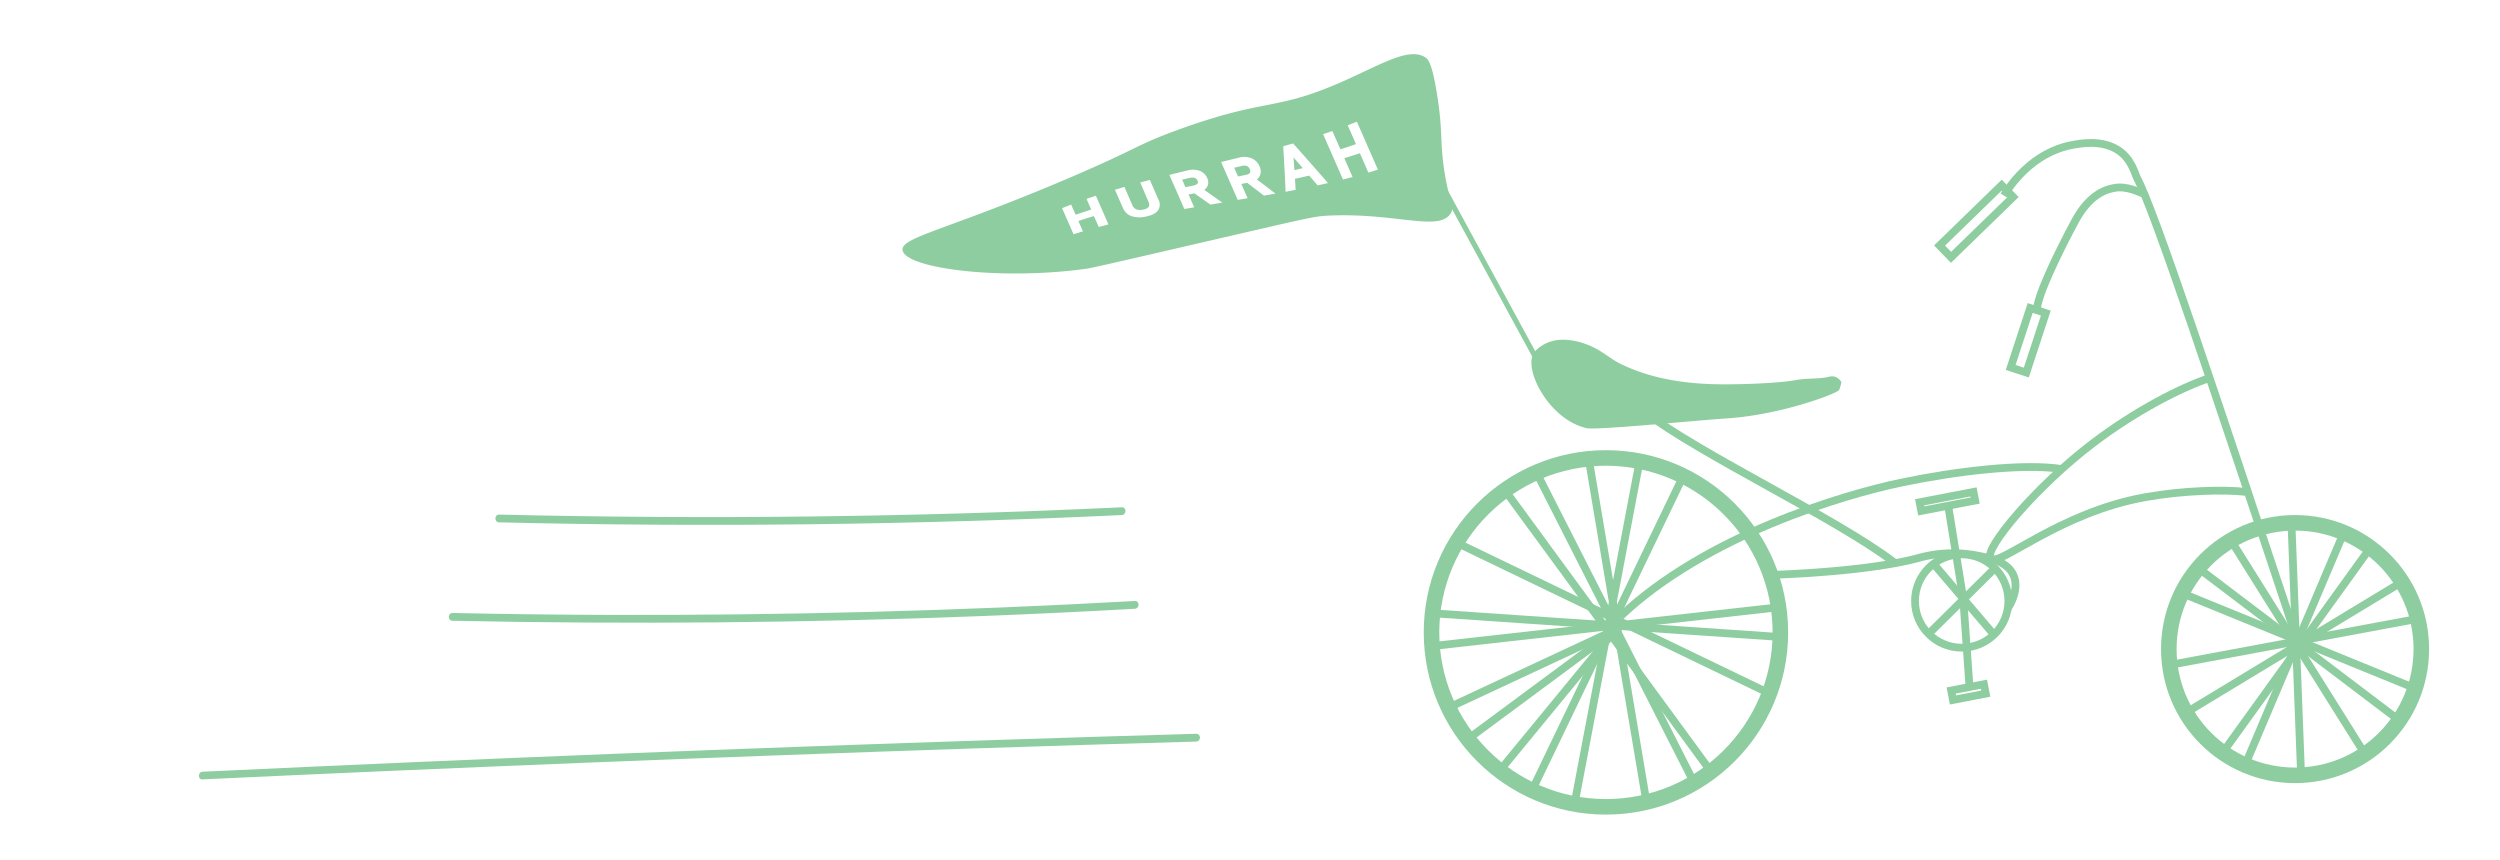 <svg id="Layer_1" data-name="Layer 1" xmlns="http://www.w3.org/2000/svg" viewBox="0 0 964.7 332"><defs><style>.cls-1,.cls-3,.cls-4,.cls-5{fill:none;stroke-miterlimit:10;}.cls-1,.cls-3,.cls-4{stroke:#8dcda0;}.cls-1{stroke-width:6px;}.cls-2{fill:#8dcda0;}.cls-3,.cls-5{stroke-width:3px;}.cls-4{stroke-width:2px;}.cls-5{stroke:#8ccc9f;}</style></defs><title>derails-drawings</title><circle class="cls-1" cx="885.62" cy="250.47" r="48.72"/><circle class="cls-1" cx="619.7" cy="244.03" r="67.31"/><path class="cls-2" d="M710.57,147.48a4.75,4.75,0,0,0-2.54-2.12,4.19,4.19,0,0,0-2.12,0c-4.13,1-8.52.49-12.71,1.27-7,1.29-21.44,1.74-29.23,1.67-20.47-.18-31.77-4.68-38.13-7.64-4.88-2.29-8-5.91-14.4-8.06-2.12-.71-10.2-3.41-16.52.83a9.09,9.09,0,0,0-3.39,3.39c-3.16,6.74,6.59,25.24,20.74,28.4,3.81.85,41.52-2.94,54.23-3.78,20.92-1.38,42.8-9.72,43.22-11A19.37,19.37,0,0,0,710.57,147.48Z"/><path class="cls-3" d="M773.26,75.47c2.19-3.57,10.77-16.64,26.46-19.55,3.22-.59,11.35-2.1,17.69,2.06,5.25,3.45,6.45,9.28,7.3,10.85C831.27,81,854,149.36,886.84,248.22"/><path class="cls-3" d="M785.94,119.93c.13-5.82,8.42-22.75,14.79-34.62,5.91-11,12.71-12.43,15.79-12.88,4-.59,8.68,1.49,10.87,2.47"/><path class="cls-3" d="M866.71,189.82c-8.41-1-24.44-.55-38.69,2-33.38,5.85-56.89,27.26-59.89,23.75s18-28.32,39.73-44.73c16.46-12.45,33.71-21.29,44.85-25"/><path class="cls-3" d="M634,158.52c22.69,17.34,74.36,41.26,97.05,58.59"/><path class="cls-3" d="M795.66,181c-14.7-2.33-41.16.83-62.39,5.31-21.55,4.54-74.91,20.12-108.18,51.72"/><path class="cls-3" d="M774.83,234.68c.83-1.3,4.43-7.25,2.18-12.58-2.36-5.59-9.64-6.92-14.73-7.85a49.55,49.55,0,0,0-21.73,1c-10.48,2.92-30.4,5.63-56.84,6.58"/><rect class="cls-3" x="779.46" y="119.25" width="6.35" height="24.15" transform="translate(1485.25 500.26) rotate(-161.82)"/><rect class="cls-3" x="759.45" y="68.67" width="6.36" height="33.43" transform="translate(1232.89 691.8) rotate(-134.18)"/><rect class="cls-3" x="740.85" y="191.82" width="21.18" height="3.39" transform="translate(1525.92 241.55) rotate(169.11)"/><rect class="cls-3" x="753.14" y="265.22" width="12.89" height="3.71" transform="translate(1555.95 385.82) rotate(169.11)"/><line class="cls-3" x1="757.63" y1="231.75" x2="759.93" y2="264.25"/><line class="cls-3" x1="770" y1="219.05" x2="744.41" y2="244.4"/><line class="cls-3" x1="769.43" y1="244.92" x2="745.92" y2="217.33"/><circle class="cls-3" cx="756.98" cy="231.92" r="18.01"/><line class="cls-3" x1="914.52" y1="211.55" x2="857.47" y2="290.71"/><line class="cls-3" x1="884.22" y1="201.73" x2="887.92" y2="298.41"/><line class="cls-3" x1="925.51" y1="277.74" x2="848.15" y2="219.12"/><line class="cls-3" x1="837.4" y1="256.57" x2="932.96" y2="238.77"/><line class="cls-3" x1="927.2" y1="224.35" x2="843.74" y2="274.87"/><line class="cls-3" x1="861.19" y1="209.01" x2="913.04" y2="291.71"/><line class="cls-3" x1="866.52" y1="294.76" x2="904.32" y2="205.72"/><line class="cls-3" x1="841.93" y1="228.87" x2="931.48" y2="265.43"/><line class="cls-3" x1="649.33" y1="184.08" x2="591.46" y2="304.39"/><line class="cls-3" x1="632.16" y1="180.73" x2="607.64" y2="309.8"/><line class="cls-3" x1="613.23" y1="178.1" x2="635.29" y2="309.23"/><line class="cls-3" x1="593.7" y1="183.93" x2="654.39" y2="303.37"/><line class="cls-3" x1="686.51" y1="234.31" x2="554.64" y2="249.09"/><line class="cls-3" x1="580.21" y1="188.48" x2="660.31" y2="297.85"/><line class="cls-3" x1="579.27" y1="296.72" x2="623.46" y2="242.97"/><line class="cls-3" x1="566.95" y1="284.8" x2="623.46" y2="242.97"/><line class="cls-3" x1="557.99" y1="273.54" x2="623.46" y2="242.97"/><line class="cls-3" x1="682.86" y1="267.61" x2="561.74" y2="209.25"/><line class="cls-3" x1="686.97" y1="245.81" x2="552.98" y2="236.66"/><path class="cls-2" d="M461.05,68.66a3.9,3.9,0,0,0-2.06,0l-2.82.66,1.27,2.91,3-.63a2.94,2.94,0,0,0,1.65-.74c.08-.1.32-.41,0-1.17A1.84,1.84,0,0,0,461.05,68.66Z"/><path class="cls-2" d="M550,22.14c-6.35-4.14-17.3,2.91-32.45,9.55-26,11.4-28.69,5.95-62.91,18.38-16.51,6-14.32,6.7-41.55,18.37C365.51,88.81,347.6,91.5,348.28,96.52c.94,7.07,37.89,11.81,71.06,7.16,2.05-.28,15.51-3.4,42.34-9.62,43.41-10,45.1-10.64,51.7-10.89,25.58-1,41.54,6.18,46.28-.61,1.76-2.52-.19-3.86-2.1-15.23-2.1-12.54-.58-16-3.13-31.51C552.54,24.32,551.15,22.92,550,22.14ZM427,86.81c-.82.2-1.63.41-2.45.63l-.57.15-1.86-4.22c-2,.62-4.07,1.26-6,1.91l1.77,4-.66.2-2.39.73-.59.18-4.41-10.06.57-.23,2.33-.92.61-.23,1.72,3.91c1.95-.67,4-1.33,6-2l-1.8-4.11.62-.21,2.38-.82.61-.2,4.84,11.06Zm19.78-5.54c-.82,1.09-2.32,1.84-4.57,2.29h0a10.42,10.42,0,0,1-5.52-.13,5.52,5.52,0,0,1-3.35-3.12l-3.11-7.08.66-.2,2.43-.73.58-.17,3,6.93a3,3,0,0,0,1.56,1.72,4.59,4.59,0,0,0,2.74.07,3.13,3.13,0,0,0,2.09-1.06,2.22,2.22,0,0,0-.15-2L440,70.42l.69-.19,2.45-.66.57-.15L447,77A4,4,0,0,1,446.81,81.27Zm20.27-2.33-.24-.17c-2-1.43-4-2.83-5.91-4.17l-2.27.45L460.82,80l-.78.13-2.5.43-.53.09-5.77-13.16.7-.18,6.16-1.52a8.05,8.05,0,0,1,4.74.1,5.07,5.07,0,0,1,3,2.85,3.46,3.46,0,0,1-1.15,4.53c1.93,1.34,3.89,2.72,5.84,4.11l1.14.82Zm23.83-4-2.91.51-.31,0-.24-.19c-2.05-1.59-4.12-3.17-6.16-4.71l-2.25.44,2.42,5.51-3.82.63-6.41-14.62.71-.17,6.16-1.5a7.67,7.67,0,0,1,4.8.2,5.78,5.78,0,0,1,3.16,3.15,4.37,4.37,0,0,1,.3,3.15A3.72,3.72,0,0,1,485,69.24c2,1.53,4.1,3.1,6.16,4.69l1,.81Zm20.6-4.07-2.62.58-.41.09-.26-.31-3-3.47c-1.75.41-3.59.82-5.48,1.23.08,1.26.16,2.52.23,3.76l0,.51-.54.11-2.58.48-.76.15,0-.71c-.23-5.31-.52-10.82-.88-16.39l0-.47.49-.13,2.88-.82.43-.12.28.31c4.12,4.61,8.35,9.4,12.57,14.25l.63.73Zm19.56-5.19-2.43.75-.59.17-3.27-7.47c-1.95.65-4,1.29-6,1.91l3.18,7.28-.69.18-2.44.63-.57.14-7.67-17.5.62-.21,2.36-.8.6-.21,3.1,7.06c2-.64,4.06-1.3,6-2l-3.18-7.26.58-.23,2.33-.91.63-.25,8.1,18.49Z"/><path class="cls-2" d="M499.16,60.73l0,.21c.12,1.6.23,3.16.33,4.7l3.22-.75-3.31-3.83Z"/><path class="cls-2" d="M481.13,64.06a3.43,3.43,0,0,0-2.05,0l-2.83.66,1.49,3.38q1.51-.3,3-.63a2.61,2.61,0,0,0,1.59-.77,1.42,1.42,0,0,0-.07-1.38A2.15,2.15,0,0,0,481.13,64.06Z"/><line class="cls-4" x1="539.86" y1="40.97" x2="598.47" y2="148.76"/><path class="cls-2" d="M192.62,201.57q120.12,2.87,240.23-2.82c1.92-.09,1.93-3.09,0-3q-120,5.69-240.23,2.82c-1.93,0-1.93,3,0,3Z"/><path class="cls-2" d="M174.64,239.54q102.24,2.15,204.47-1.82,29.42-1.16,58.79-2.81c1.92-.11,1.93-3.11,0-3q-102.09,5.73-204.4,5.37-29.43-.12-58.86-.74c-1.93,0-1.93,3,0,3Z"/><path class="cls-2" d="M78.21,300.74q149.7-7,299.5-12,41.94-1.38,83.89-2.59c1.92-.06,1.93-3.06,0-3Q311.78,287.51,162.05,294q-41.93,1.82-83.84,3.79c-1.93.09-1.94,3.09,0,3Z"/><line class="cls-5" x1="751.71" y1="194.82" x2="757.71" y2="231.82"/></svg>